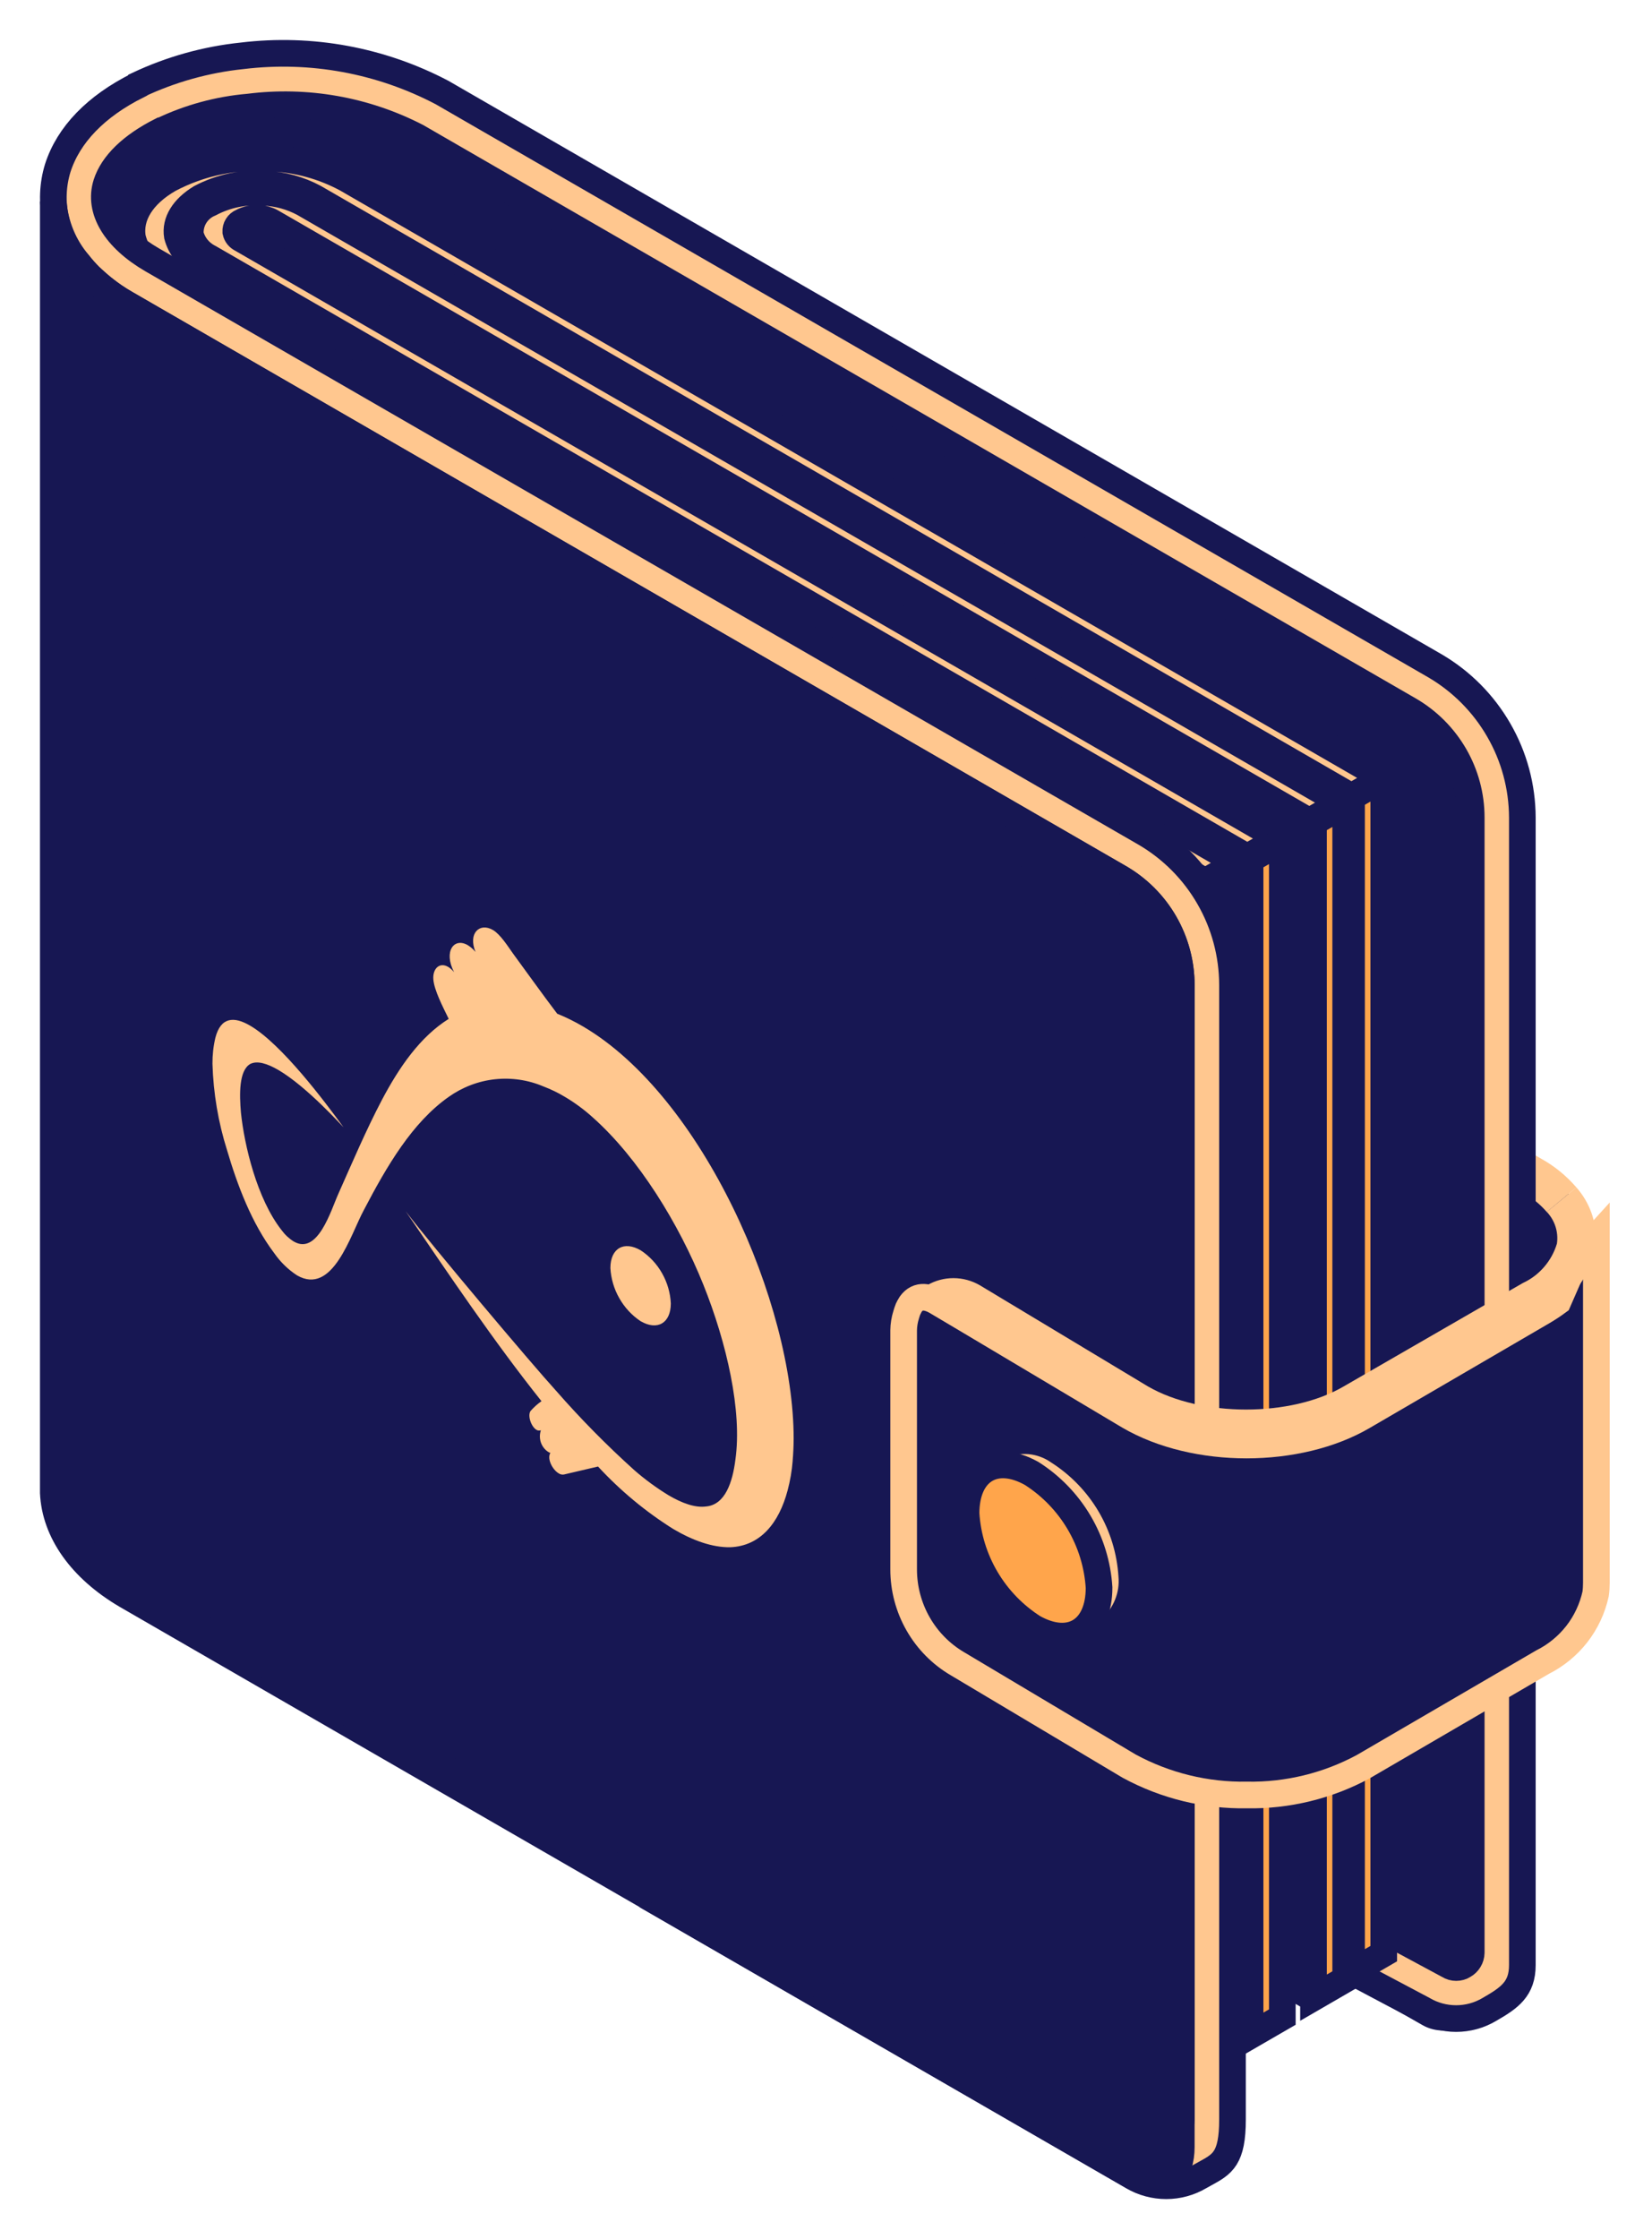 <svg width="31" height="42" viewBox="0 0 31 42" fill="none" xmlns="http://www.w3.org/2000/svg">
<path d="M28.308 21.787C28.308 21.787 29.44 21.994 29.44 23.522V26.972H28.013L28.308 21.787Z" fill="#171753" stroke="#171753" stroke-width="0.5" stroke-miterlimit="10"/>
<path d="M29.026 22.734C28.895 22.584 28.739 22.457 28.564 22.361L23.568 19.472L23.927 18.846L28.924 21.737C29.173 21.875 29.395 22.057 29.581 22.273L29.026 22.734Z" fill="#FFC78F"/>
<path d="M26.44 13.317L7.822 2.565C6.851 2.063 5.751 1.868 4.667 2.006C4.1 2.058 3.547 2.21 3.032 2.453C2.49 2.722 2.123 3.074 2.005 3.445C1.847 3.938 2.169 4.471 2.861 4.873L21.491 15.625C21.991 15.915 22.406 16.332 22.694 16.833C22.983 17.334 23.135 17.902 23.135 18.48V33.696L22.574 33.334L22.162 35.083L26.695 37.7L26.816 37.769C26.896 37.815 26.987 37.838 27.079 37.838C27.171 37.837 27.261 37.812 27.341 37.766C27.42 37.719 27.486 37.653 27.532 37.573C27.578 37.493 27.602 37.402 27.601 37.31V15.337C27.601 14.928 27.494 14.527 27.29 14.172C27.086 13.818 26.793 13.523 26.44 13.317Z" fill="#171753" stroke="#171753" stroke-width="0.5" stroke-miterlimit="10"/>
<path d="M25.177 37.101V15.059L4.779 3.945L4.255 4.294L23.366 36.756L24.572 37.45L25.177 37.101Z" fill="#171753" stroke="#171753" stroke-width="0.5" stroke-miterlimit="10"/>
<path d="M24.013 15.73V37.774L23.406 38.124L3.568 26.67V4.121L24.013 15.73Z" fill="#171753" stroke="#171753" stroke-width="0.5" stroke-miterlimit="10"/>
<path d="M3.163 25.413C3.437 25.262 3.732 25.153 4.039 25.092C4.136 25.244 4.229 25.401 4.312 25.568C4.121 25.606 3.936 25.673 3.765 25.768C3.444 25.956 3.289 26.212 3.327 26.481C3.357 26.595 3.41 26.702 3.485 26.793C3.559 26.884 3.652 26.958 3.758 27.01L23.221 38.245L22.617 38.594L3.154 27.359C2.988 27.279 2.841 27.164 2.725 27.021C2.608 26.879 2.524 26.712 2.478 26.534C2.409 26.108 2.659 25.706 3.163 25.413Z" fill="#FFA54B" stroke="#171753" stroke-width="0.5" stroke-miterlimit="10"/>
<path d="M2.718 26.17V4.651L4.056 5.751L4.073 5.766L4.093 5.776L22.973 16.333V38.087L22.62 38.29L2.718 26.17Z" fill="#FFA54B" stroke="#171753" stroke-width="0.5" stroke-miterlimit="10"/>
<path d="M22.616 16.536L23.221 16.186L3.758 4.949C3.652 4.897 3.559 4.824 3.485 4.733C3.411 4.642 3.357 4.537 3.327 4.423C3.284 4.161 3.444 3.904 3.765 3.709C4.14 3.512 4.563 3.423 4.986 3.455C5.304 3.469 5.615 3.554 5.897 3.705L25.36 14.942L25.966 14.592L6.504 3.355C6.064 3.118 5.575 2.984 5.076 2.965C4.417 2.915 3.757 3.053 3.172 3.362C2.668 3.652 2.418 4.054 2.487 4.464C2.533 4.642 2.617 4.808 2.734 4.951C2.851 5.094 2.997 5.209 3.163 5.289L22.616 16.536Z" fill="#FFC78F" stroke="#171753" stroke-width="0.5" stroke-miterlimit="10"/>
<path d="M23.406 16.079L24.01 15.729L4.536 4.485C4.508 4.472 4.483 4.453 4.463 4.429C4.444 4.405 4.43 4.377 4.424 4.347C4.422 4.308 4.431 4.27 4.452 4.237C4.472 4.204 4.502 4.179 4.538 4.164C4.635 4.111 4.746 4.088 4.857 4.097C4.94 4.1 5.022 4.123 5.095 4.164L24.569 15.406L25.176 15.056L5.701 3.814C5.468 3.688 5.209 3.618 4.945 3.607C4.595 3.58 4.246 3.652 3.936 3.816C3.822 3.863 3.726 3.945 3.66 4.049C3.595 4.154 3.564 4.276 3.572 4.399C3.597 4.493 3.641 4.581 3.703 4.656C3.765 4.731 3.842 4.792 3.929 4.835L23.406 16.079Z" fill="#FFC78F" stroke="#171753" stroke-width="0.5" stroke-miterlimit="10"/>
<path d="M28.567 15.335V36.86C28.567 37.308 28.329 37.474 27.944 37.695C27.756 37.806 27.542 37.864 27.324 37.864C27.106 37.864 26.892 37.806 26.704 37.695L24.643 36.602L24.639 35.496L27.187 36.867C27.229 36.894 27.277 36.907 27.326 36.907C27.375 36.907 27.424 36.894 27.465 36.867C27.508 36.843 27.543 36.809 27.568 36.767C27.593 36.726 27.607 36.678 27.608 36.63V15.335C27.608 14.926 27.5 14.525 27.296 14.172C27.091 13.818 26.798 13.524 26.445 13.319L7.822 2.565C6.851 2.064 5.751 1.87 4.667 2.008C4.099 2.056 3.544 2.208 3.03 2.455H3.02C2.471 2.733 2.116 3.075 1.997 3.445C1.84 3.938 2.161 4.471 2.854 4.873L21.484 15.625C21.983 15.915 22.398 16.331 22.686 16.832C22.975 17.332 23.127 17.9 23.128 18.478V39.754C23.128 40.49 22.94 40.593 22.617 40.77C22.582 40.789 22.545 40.809 22.507 40.831C22.318 40.942 22.103 41 21.884 41C21.665 41 21.449 40.942 21.26 40.831L12.271 35.642C12.319 35.297 12.359 34.95 12.397 34.602L21.743 39.999C21.786 40.025 21.835 40.039 21.885 40.039C21.935 40.039 21.984 40.025 22.026 39.999C22.069 39.975 22.104 39.941 22.129 39.899C22.153 39.857 22.167 39.809 22.167 39.761V18.478C22.167 18.069 22.059 17.667 21.854 17.312C21.65 16.958 21.355 16.664 21.001 16.46L2.376 5.703C2.032 5.512 1.727 5.259 1.476 4.956C1.262 4.714 1.113 4.421 1.044 4.106C0.975 3.79 0.989 3.461 1.084 3.152C1.284 2.527 1.802 1.992 2.582 1.603L2.587 1.594C3.205 1.302 3.867 1.117 4.545 1.047C5.837 0.89 7.146 1.131 8.298 1.737L26.93 12.491C27.426 12.782 27.838 13.197 28.125 13.696C28.413 14.194 28.565 14.759 28.567 15.335Z" fill="#FFC78F" stroke="#171753" stroke-width="0.5" stroke-miterlimit="10"/>
<path d="M25.362 14.952V36.996L25.966 36.646V14.602L25.362 14.952Z" fill="#FFA54B" stroke="#171753" stroke-width="0.5" stroke-miterlimit="10"/>
<path d="M24.648 15.428V37.472L25.252 37.122V15.078L24.648 15.428Z" fill="#FFA54B" stroke="#171753" stroke-width="0.5" stroke-miterlimit="10"/>
<path d="M23.458 16.125V38.186L24.063 37.836V15.775L23.458 16.125Z" fill="#FFA54B" stroke="#171753" stroke-width="0.5" stroke-miterlimit="10"/>
<path d="M21.001 16.46L2.375 5.703C2.22 5.614 2.072 5.513 1.933 5.401C1.864 5.346 1.8 5.289 1.738 5.232L1.685 5.184C1.611 5.109 1.541 5.03 1.476 4.946C1.198 4.622 1.031 4.216 1 3.79V3.778V28C1.033 28.73 1.521 29.427 2.375 29.927L21.274 40.836C21.914 41.186 22.167 40.736 22.167 40.277V18.478C22.166 18.069 22.059 17.667 21.854 17.312C21.649 16.958 21.355 16.664 21.001 16.46Z" fill="#171753" stroke="#171753" stroke-width="0.5" stroke-miterlimit="10"/>
<path d="M21.482 40.7C21.397 40.691 21.316 40.663 21.244 40.617L2.349 29.71C1.612 29.282 1.172 28.68 1.143 28.059V27.94V5.37L1.26 5.491C1.386 5.608 1.457 5.672 1.533 5.729C1.683 5.851 1.842 5.962 2.009 6.06L20.635 16.814C20.937 16.99 21.188 17.241 21.363 17.544C21.538 17.846 21.631 18.19 21.631 18.539V40.353C21.636 40.455 21.613 40.557 21.567 40.648C21.539 40.696 21.515 40.7 21.484 40.7H21.482Z" fill="#171753" stroke="#171753" stroke-width="0.5" stroke-miterlimit="10"/>
<path d="M29.589 23.606L29.235 24.416C29.143 24.484 29.047 24.547 28.948 24.605L25.585 26.565C24.358 27.286 22.426 27.286 21.189 26.565L18.087 24.718L17.578 24.416C17.399 24.31 17.192 24.276 17.064 24.505C17.064 24.517 17.049 24.536 17.042 24.55C17.027 24.587 17.015 24.625 17.004 24.663C16.974 24.758 16.958 24.857 16.957 24.956V25.117V29.44C16.957 29.798 17.051 30.15 17.228 30.46C17.405 30.77 17.659 31.028 17.966 31.208L21.189 33.129C21.868 33.497 22.628 33.683 23.399 33.67C24.161 33.683 24.914 33.5 25.585 33.137L28.948 31.177C29.197 31.052 29.416 30.873 29.589 30.652C29.761 30.431 29.881 30.174 29.942 29.899C29.952 29.829 29.956 29.758 29.956 29.688V23.203L29.589 23.606Z" fill="#171753"/>
<path d="M16.957 25.117V24.956C16.958 24.857 16.974 24.758 17.004 24.663C17.015 24.625 17.027 24.587 17.042 24.55C17.049 24.536 17.064 24.517 17.064 24.505C17.192 24.276 17.399 24.31 17.578 24.416L18.087 24.718L21.189 26.565C22.426 27.286 24.358 27.286 25.585 26.565L28.948 24.605C29.047 24.547 29.143 24.484 29.235 24.416L29.589 23.606L29.956 23.203V29.688C29.956 29.758 29.952 29.829 29.942 29.899C29.881 30.174 29.761 30.431 29.589 30.652C29.416 30.873 29.197 31.052 28.948 31.177L25.585 33.137C24.914 33.5 24.161 33.683 23.399 33.67C22.628 33.683 21.868 33.497 21.189 33.129L17.966 31.208C17.659 31.028 17.405 30.77 17.228 30.46C17.051 30.15 16.957 29.798 16.957 29.44V25.117ZM16.957 25.117C16.957 25.057 16.957 25.004 16.957 24.951M16.976 24.807H16.966" stroke="#FFC78F" stroke-width="0.5" stroke-miterlimit="10"/>
<path d="M29.949 23.284C29.948 23.34 29.942 23.397 29.933 23.453C29.838 23.878 29.587 24.252 29.231 24.502C29.138 24.57 29.042 24.632 28.943 24.69L25.581 26.631C24.353 27.345 22.421 27.345 21.184 26.631L18.027 24.734L17.518 24.434C17.339 24.329 17.132 24.296 17.004 24.522C17.089 24.348 17.225 24.205 17.394 24.11C17.545 24.022 17.716 23.975 17.891 23.975C18.066 23.975 18.238 24.022 18.389 24.11L21.541 26.006C22.54 26.584 24.225 26.586 25.215 26.006L28.576 24.067C28.73 23.996 28.866 23.893 28.976 23.765C29.086 23.638 29.168 23.488 29.216 23.327C29.231 23.22 29.222 23.11 29.189 23.008C29.156 22.905 29.1 22.811 29.026 22.732L29.581 22.273C29.827 22.551 29.959 22.912 29.949 23.284Z" fill="#FFC78F"/>
<path d="M20.988 29.573C20.961 29.141 20.833 28.722 20.613 28.35C20.393 27.978 20.087 27.663 19.722 27.431C19.598 27.344 19.454 27.291 19.303 27.277C19.153 27.264 19.001 27.29 18.863 27.353H18.847L18.459 27.576L18.48 27.61C18.335 27.807 18.265 28.049 18.283 28.293C18.31 28.724 18.439 29.143 18.659 29.515C18.879 29.887 19.184 30.202 19.549 30.434C19.754 30.564 19.999 30.614 20.239 30.577L20.255 30.601L20.591 30.408C20.617 30.394 20.642 30.379 20.667 30.363C20.78 30.267 20.869 30.145 20.924 30.007C20.98 29.869 21.002 29.721 20.988 29.573Z" fill="#FFC78F"/>
<path d="M20.624 29.78C20.624 30.579 20.084 30.915 19.394 30.532C19.029 30.3 18.724 29.985 18.504 29.613C18.284 29.241 18.155 28.822 18.128 28.39C18.128 27.591 18.668 27.253 19.358 27.638C19.723 27.87 20.028 28.185 20.248 28.557C20.468 28.929 20.597 29.348 20.624 29.78Z" fill="#FFA54B" stroke="#171753" stroke-width="0.5" stroke-miterlimit="10"/>
<path d="M14.874 27.402C14.886 27.268 14.892 27.128 14.893 26.985C14.893 24.45 13.188 20.574 10.942 19.255C10.786 19.163 10.623 19.083 10.456 19.015C10.174 18.644 9.9 18.258 9.628 17.888C9.523 17.74 9.387 17.525 9.25 17.445C9.001 17.299 8.779 17.506 8.923 17.856C8.882 17.806 8.833 17.764 8.779 17.73C8.521 17.578 8.318 17.845 8.521 18.236C8.49 18.197 8.453 18.164 8.412 18.138C8.247 18.04 8.115 18.172 8.132 18.374C8.149 18.577 8.309 18.884 8.42 19.112C7.883 19.448 7.491 20.018 7.164 20.637C6.868 21.201 6.613 21.801 6.348 22.396C6.211 22.699 5.964 23.552 5.511 23.287C5.423 23.232 5.346 23.16 5.284 23.075C4.823 22.489 4.584 21.483 4.521 20.868C4.492 20.531 4.482 20.086 4.692 19.96C4.823 19.889 5.015 19.949 5.226 20.072C5.766 20.389 6.424 21.128 6.447 21.146C6.095 20.664 5.29 19.589 4.697 19.241C4.392 19.061 4.143 19.076 4.042 19.464C4.004 19.624 3.986 19.788 3.987 19.953C4.003 20.504 4.095 21.05 4.261 21.576C4.453 22.227 4.72 22.944 5.15 23.512C5.264 23.675 5.407 23.814 5.572 23.922C6.245 24.312 6.576 23.164 6.826 22.701C7.259 21.873 7.734 21.058 8.42 20.575C8.677 20.393 8.974 20.279 9.285 20.245C9.596 20.211 9.911 20.257 10.199 20.38C10.339 20.433 10.473 20.498 10.601 20.575C10.788 20.686 10.963 20.815 11.124 20.961C11.984 21.725 12.739 22.955 13.199 24.099C13.638 25.193 13.929 26.471 13.8 27.379C13.747 27.803 13.608 28.226 13.25 28.258C13.044 28.287 12.795 28.195 12.545 28.048C12.319 27.91 12.105 27.753 11.905 27.579C11.386 27.112 10.895 26.614 10.435 26.088C9.974 25.583 8.086 23.342 7.613 22.721C8.441 23.932 9.259 25.151 10.161 26.283C10.088 26.334 10.021 26.394 9.961 26.461C9.894 26.538 9.961 26.754 10.064 26.819C10.077 26.827 10.091 26.832 10.106 26.834C10.121 26.835 10.136 26.834 10.15 26.829C10.125 26.903 10.125 26.982 10.149 27.056C10.174 27.129 10.222 27.192 10.286 27.234C10.299 27.242 10.313 27.249 10.328 27.254C10.261 27.36 10.365 27.567 10.484 27.637C10.512 27.656 10.546 27.664 10.58 27.659L11.222 27.509C11.64 27.961 12.115 28.356 12.634 28.681C13.001 28.897 13.366 29.028 13.702 29.023C14.27 29.001 14.618 28.566 14.779 27.959C14.828 27.776 14.86 27.589 14.875 27.4L14.874 27.402ZM11.454 23.785C11.465 23.984 11.522 24.178 11.621 24.351C11.719 24.524 11.855 24.672 12.02 24.782C12.335 24.966 12.587 24.82 12.588 24.451C12.579 24.251 12.522 24.057 12.424 23.884C12.326 23.71 12.189 23.563 12.024 23.454C11.707 23.27 11.455 23.416 11.454 23.785Z" fill="#FFC78F"/>
</svg>
